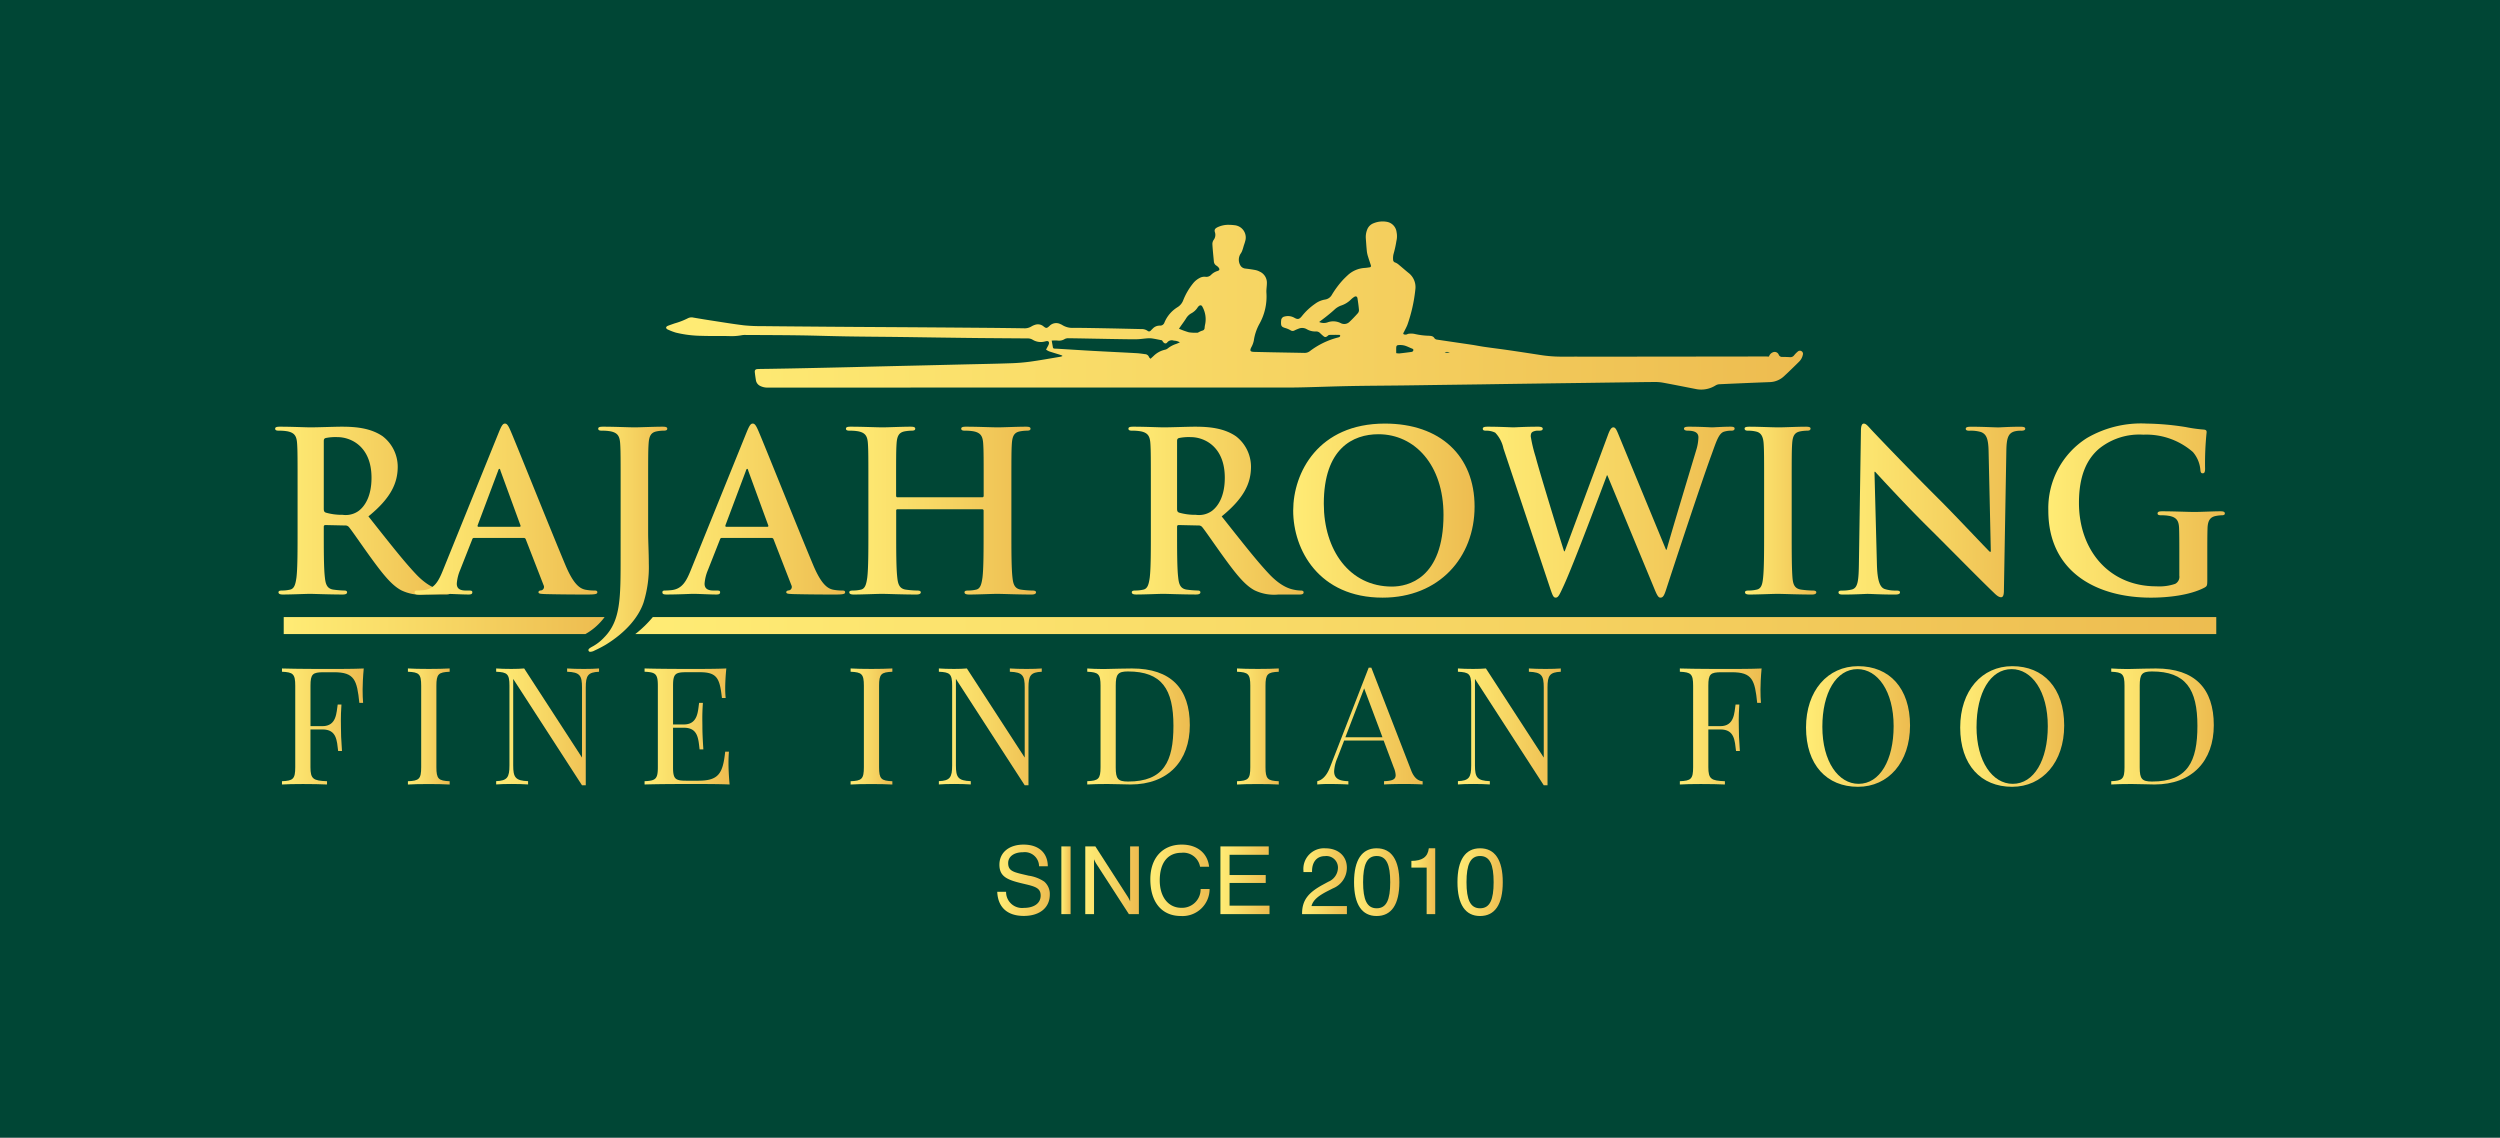<svg xmlns="http://www.w3.org/2000/svg" xmlns:xlink="http://www.w3.org/1999/xlink" width="425.497" height="193.613" viewBox="0 0 425.497 193.613"><rect x="0" y="0" width="425.497" height="193.613" fill="#808080" stroke="none"/><defs><style>.a{fill:#004635;}.b{fill:url(#a);}.c{fill:url(#d);}.d{fill:url(#r);}.e{fill:url(#u);}.f{fill:url(#x);}</style><linearGradient id="a" y1="0.5" x2="1" y2="0.5" gradientUnits="objectBoundingBox"><stop offset="0" stop-color="#ffec75"/><stop offset="0.536" stop-color="#f6d462"/><stop offset="1" stop-color="#edbc50"/></linearGradient><linearGradient id="d" x1="0" y1="0.5" x2="1" y2="0.5" xlink:href="#a"/><linearGradient id="r" x1="0" y1="0.5" x2="1" y2="0.5" xlink:href="#a"/><linearGradient id="u" x1="0" y1="0.5" x2="1" y2="0.5" xlink:href="#a"/><linearGradient id="x" x1="0" y1="0.5" x2="1" y2="0.5" xlink:href="#a"/></defs><g transform="translate(0.706 0.211)"><rect class="a" width="425.496" height="193.613" transform="translate(-0.706 -0.211)"/><path class="b" d="M47.583,104.813H102.2a10.385,10.385,0,0,1-3.271,2.894H47.583Z"/><path class="b" d="M376.5,104.813v2.894H107.418a19,19,0,0,0,2.985-2.894Z"/><path class="b" d="M47.287,113.563c2.737.081,6.413.081,8.088.081,1.7,0,4.1,0,5.828-.081-.137,1.415-.191,2.873-.191,3.567,0,.9.027,1.7.081,2.287h-.639c-.4-3.88-.817-5.214-4.3-5.214H54.4c-1.893,0-2.261.285-2.261,2.314v6.862h2.042c2.425,0,2.37-2.341,2.588-3.675h.64c-.082,1.17-.1,1.974-.1,2.627,0,.5.014.913.014,1.321,0,.926.027,1.852.177,3.962h-.653c-.218-1.784-.245-3.676-2.67-3.676H52.134v6.413c0,2.029.477,2.315,2.819,2.4v.559c-.967-.055-2.587-.082-4.1-.082-1.444,0-2.792.027-3.568.082v-.559c1.893-.081,2.26-.367,2.26-2.4V116.517c0-2.029-.367-2.314-2.26-2.4Z"/><path class="c" d="M75.827,114.121c-1.892.082-2.26.367-2.26,2.4v13.834c0,2.029.368,2.315,2.26,2.4v.559c-.857-.055-2.26-.082-3.54-.082-1.443,0-2.791.027-3.567.082v-.559c1.893-.081,2.26-.367,2.26-2.4V116.517c0-2.029-.367-2.314-2.26-2.4v-.558c.776.054,2.124.081,3.567.081,1.28,0,2.683-.027,3.54-.081Z"/><path class="b" d="M101.252,114.121c-1.893.082-2.261.64-2.261,2.682v16.639h-.64l-11.709-18.1v14.718c0,2.042.368,2.6,2.532,2.682v.559c-.667-.055-1.892-.082-2.845-.082s-1.975.027-2.588.082v-.559c1.893-.081,2.261-.64,2.261-2.682V116.517c0-2.029-.368-2.314-2.261-2.4v-.558c.613.054,1.648.081,2.588.081.817,0,1.565-.027,2.178-.081l9.844,15.168V116.8c0-2.042-.354-2.6-2.532-2.682v-.558c.667.054,1.893.081,2.845.081s1.975-.027,2.588-.081Z"/><path class="b" d="M123.363,127.723c-.054.5-.081,1.239-.081,2.015,0,.695.054,2.152.191,3.568-1.893-.082-4.521-.082-6.386-.082-1.675,0-5.351,0-8.088.082v-.559c1.893-.081,2.26-.367,2.26-2.4V116.517c0-2.029-.367-2.314-2.26-2.4v-.558c2.737.081,6.413.081,8.088.081,1.7,0,4.1,0,5.827-.081-.136,1.307-.19,2.655-.19,3.295a15.113,15.113,0,0,0,.081,1.729h-.639c-.368-3.295-.79-4.384-3.745-4.384h-2.315c-1.892,0-2.26.285-2.26,2.314v6.577H115.7c2.424,0,2.369-2.342,2.587-3.677h.64c-.082,1.185-.1,1.988-.1,2.628,0,.518.014.926.014,1.334,0,.913.028,1.839.163,3.963h-.639c-.218-1.784-.245-3.69-2.669-3.69h-1.852v6.7c0,2.029.368,2.315,2.26,2.315h2.043c3.485,0,4.18-1.253,4.575-4.943Z"/><path class="b" d="M151.172,114.121c-1.892.082-2.26.367-2.26,2.4v13.834c0,2.029.368,2.315,2.26,2.4v.559c-.857-.055-2.26-.082-3.54-.082-1.443,0-2.791.027-3.567.082v-.559c1.893-.081,2.26-.367,2.26-2.4V116.517c0-2.029-.367-2.314-2.26-2.4v-.558c.776.054,2.124.081,3.567.081,1.28,0,2.683-.027,3.54-.081Z"/><path class="b" d="M176.6,114.121c-1.893.082-2.261.64-2.261,2.682v16.639h-.64l-11.709-18.1v14.718c0,2.042.367,2.6,2.532,2.682v.559c-.667-.055-1.893-.082-2.845-.082s-1.975.027-2.588.082v-.559c1.893-.081,2.261-.64,2.261-2.682V116.517c0-2.029-.368-2.314-2.261-2.4v-.558c.613.054,1.648.081,2.588.081.817,0,1.565-.027,2.178-.081l9.844,15.168V116.8c0-2.042-.354-2.6-2.532-2.682v-.558c.667.054,1.892.081,2.845.081s1.975-.027,2.588-.081Z"/><path class="b" d="M184.344,113.563c.64.041,1.689.095,2.723.095.232,0,.45-.014.681-.014,1.28-.027,3.145-.081,4.208-.081,6.644,0,9.844,3.431,9.844,9.653,0,6.073-3.676,10.09-10.09,10.09-.844,0-2.709-.082-3.907-.082-1.307,0-2.683.027-3.459.082v-.559c1.893-.081,2.261-.367,2.261-2.4V116.517c0-2.029-.368-2.314-2.261-2.4Zm4.847,16.843c0,1.946.368,2.4,2.1,2.4,6.073,0,7.721-3.4,7.721-9.477,0-6.249-1.975-9.259-7.748-9.259-1.7,0-2.07.477-2.07,2.4Z"/><path class="b" d="M216.94,114.121c-1.892.082-2.26.367-2.26,2.4v13.834c0,2.029.368,2.315,2.26,2.4v.559c-.857-.055-2.26-.082-3.54-.082-1.443,0-2.791.027-3.567.082v-.559c1.893-.081,2.26-.367,2.26-2.4V116.517c0-2.029-.367-2.314-2.26-2.4v-.558c.776.054,2.124.081,3.567.081,1.28,0,2.683-.027,3.54-.081Z"/><path class="b" d="M239.492,130.964c.558,1.416,1.347,1.756,1.933,1.783v.559c-.763-.055-1.933-.082-3-.082-1.443,0-2.777.027-3.567.082v-.559c1.348-.054,1.975-.258,1.975-1.034a3.855,3.855,0,0,0-.327-1.307l-1.716-4.576h-6.726l-1.144,2.955a6.587,6.587,0,0,0-.558,2.288c0,1.211.831,1.634,2.423,1.674v.559c-1.062-.055-2.232-.082-3.213-.082a20.341,20.341,0,0,0-2.083.082v-.559c.721-.163,1.552-.749,2.192-2.423l6.563-16.9h.449Zm-8.02-14.011-3.2,8.319h6.318Z"/><path class="b" d="M264.941,114.121c-1.893.082-2.261.64-2.261,2.682v16.639h-.64l-11.709-18.1v14.718c0,2.042.368,2.6,2.533,2.682v.559c-.667-.055-1.893-.082-2.846-.082s-1.975.027-2.587.082v-.559c1.893-.081,2.26-.64,2.26-2.682V116.517c0-2.029-.367-2.314-2.26-2.4v-.558c.612.054,1.647.081,2.587.081.817,0,1.565-.027,2.179-.081l9.843,15.168V116.8c0-2.042-.353-2.6-2.532-2.682v-.558c.667.054,1.893.081,2.846.081s1.974-.027,2.587-.081Z"/><path class="b" d="M285.2,113.563c2.737.081,6.413.081,8.088.081,1.7,0,4.1,0,5.828-.081-.136,1.415-.191,2.873-.191,3.567,0,.9.027,1.7.082,2.287h-.64c-.4-3.88-.818-5.214-4.3-5.214h-1.756c-1.893,0-2.261.285-2.261,2.314v6.862H292.1c2.424,0,2.369-2.341,2.586-3.675h.64c-.081,1.17-.1,1.974-.1,2.627,0,.5.014.913.014,1.321,0,.926.028,1.852.177,3.962h-.653c-.218-1.784-.245-3.676-2.669-3.676h-2.043v6.413c0,2.029.477,2.315,2.819,2.4v.559c-.967-.055-2.587-.082-4.1-.082-1.444,0-2.792.027-3.568.082v-.559c1.893-.081,2.26-.367,2.26-2.4V116.517c0-2.029-.367-2.314-2.26-2.4Z"/><path class="b" d="M324.38,123.271c0,6.236-3.677,10.43-8.864,10.43-5.3,0-8.837-3.718-8.837-10.1,0-6.237,3.677-10.43,8.864-10.43C320.839,113.168,324.38,116.885,324.38,123.271Zm-14.923.218c0,5.936,2.737,9.708,6.168,9.708,3.622,0,5.963-4.044,5.963-9.818,0-5.936-2.723-9.708-6.154-9.708C311.8,113.671,309.457,117.715,309.457,123.489Z"/><path class="b" d="M350.617,123.271c0,6.236-3.676,10.43-8.864,10.43-5.3,0-8.836-3.718-8.836-10.1,0-6.237,3.676-10.43,8.864-10.43C347.077,113.168,350.617,116.885,350.617,123.271Zm-14.922.218c0,5.936,2.736,9.708,6.167,9.708,3.622,0,5.964-4.044,5.964-9.818,0-5.936-2.723-9.708-6.154-9.708C338.036,113.671,335.7,117.715,335.7,123.489Z"/><path class="b" d="M358.624,113.563c.639.041,1.688.095,2.723.095.231,0,.449-.014.68-.014,1.28-.027,3.146-.081,4.207-.081,6.645,0,9.845,3.431,9.845,9.653,0,6.073-3.676,10.09-10.09,10.09-.844,0-2.709-.082-3.907-.082-1.308,0-2.683.027-3.458.082v-.559c1.892-.081,2.259-.367,2.259-2.4V116.517c0-2.029-.367-2.314-2.259-2.4Zm4.847,16.843c0,1.946.368,2.4,2.1,2.4,6.072,0,7.72-3.4,7.72-9.477,0-6.249-1.974-9.259-7.748-9.259-1.7,0-2.069.477-2.069,2.4Z"/><path class="b" d="M170.529,151.572a2.717,2.717,0,0,0,3,2.741c1.828,0,2.886-.833,2.886-2.1,0-1.379-1.075-1.572-3.159-2.068-2.548-.609-3.863-1.17-3.863-3.191s1.587-3.414,4.12-3.414c2.549,0,4.1,1.394,4.119,3.687h-1.49a2.43,2.43,0,0,0-2.725-2.388c-1.571,0-2.533.753-2.533,1.843,0,1.475,1.074,1.571,3.495,2.148a6.309,6.309,0,0,1,2.645,1.01,2.765,2.765,0,0,1,.945,2.2c0,2.2-1.666,3.638-4.424,3.638-2.79,0-4.409-1.458-4.521-4.1Z"/><path class="d" d="M179.938,143.846h1.571v11.526h-1.571Z"/><path class="b" d="M184.009,143.846h1.715l5.386,8.368a5.834,5.834,0,0,1,.53.978v-9.346h1.49v11.526h-1.7l-5.5-8.5a4.2,4.2,0,0,1-.433-.849v9.346h-1.491Z"/><path class="b" d="M205.167,151.091a4.6,4.6,0,0,1-4.888,4.6c-3.207,0-5.2-2.294-5.2-6.253,0-3.607,2.068-5.9,5.354-5.9,2.63,0,4.393,1.459,4.65,3.767h-1.54a2.888,2.888,0,0,0-3.173-2.373c-2.325,0-3.688,1.7-3.688,4.7,0,2.854,1.491,4.665,3.671,4.665a3.155,3.155,0,0,0,3.287-3.206Z"/><path class="e" d="M207.01,143.846h8.223v1.426h-6.669v3.446h6.156v1.347h-6.156v3.864h6.8v1.443H207.01Z"/><path class="b" d="M220.906,155.276c0-2.324,1.122-3.592,3.527-4.906l.945-.513a2.619,2.619,0,0,0,1.636-2.388A1.967,1.967,0,0,0,224.8,145.5c-1.346,0-2.2.947-2.2,2.582v.128h-1.459v-.193a3.513,3.513,0,0,1,3.72-3.847c2.212,0,3.671,1.33,3.671,3.319a3.786,3.786,0,0,1-2.4,3.51l-.946.482c-1.475.768-2.388,1.458-2.677,2.516h6.028v1.379h-7.631Z"/><path class="b" d="M233.6,144.166c2.517,0,3.864,1.972,3.864,5.771s-1.347,5.756-3.864,5.756c-2.5,0-3.847-1.957-3.847-5.756S231.1,144.166,233.6,144.166Zm0,10.212c1.668,0,2.309-1.443,2.309-4.441s-.641-4.457-2.309-4.457c-1.651,0-2.308,1.46-2.308,4.457S231.949,154.378,233.6,154.378Z"/><path class="f" d="M242.112,147.452h-2.6v-1.138c1.859-.016,2.789-.657,2.965-2.148h1.091v11.206h-1.459Z"/><path class="b" d="M251.2,144.166c2.517,0,3.864,1.972,3.864,5.771s-1.347,5.756-3.864,5.756c-2.5,0-3.847-1.957-3.847-5.756S248.7,144.166,251.2,144.166Zm0,10.212c1.668,0,2.309-1.443,2.309-4.441s-.641-4.457-2.309-4.457c-1.651,0-2.308,1.46-2.308,4.457S249.548,154.378,251.2,154.378Z"/><path class="b" d="M300.374,60.479a1.1,1.1,0,0,1,.625-.71.749.749,0,0,1,1.025.364.6.6,0,0,0,.651.4c.419,0,.839.021,1.257.043a.783.783,0,0,0,.725-.326,4.439,4.439,0,0,1,.62-.629.526.526,0,0,1,.856.556,2.25,2.25,0,0,1-.639,1.171c-.624.629-1.266,1.239-1.9,1.855-.2.194-.411.38-.613.573a3.719,3.719,0,0,1-2.52,1.048q-4.26.164-8.52.362a1.407,1.407,0,0,0-.653.2,4.584,4.584,0,0,1-3.443.6c-1.89-.369-3.778-.749-5.673-1.094a8.157,8.157,0,0,0-1.484-.084c-1.6.009-3.2.036-4.8.058q-3.357.045-6.713.093l-4.708.062q-3.379.047-6.758.094-3.054.043-6.106.092-3.5.049-6.992.094c-2.175.03-4.35.066-6.526.092-2.937.035-5.874.046-8.811.1-2.547.047-5.093.142-7.639.209-.994.026-1.989.048-2.983.048q-44.333,0-88.663.007a2.74,2.74,0,0,1-1.344-.3,1.308,1.308,0,0,1-.7-.986q-.107-.644-.18-1.292c-.043-.387.093-.558.483-.577.559-.026,1.119-.024,1.678-.033,1.833-.032,3.667-.058,5.5-.1q4.24-.087,8.48-.187c1.6-.037,3.2-.084,4.8-.122q3.378-.081,6.756-.157,3.867-.091,7.734-.186c2.672-.063,5.343-.107,8.014-.2a32.716,32.716,0,0,0,3.341-.263c1.737-.238,3.464-.556,5.194-.842a3.172,3.172,0,0,0,.339-.1l.012-.1c-.164-.059-.327-.123-.493-.175-.591-.186-1.186-.359-1.773-.557a2.835,2.835,0,0,1-.5-.293c.126-.235.24-.434.342-.639a1.383,1.383,0,0,0,.151-.387c.049-.309-.128-.466-.438-.408-.213.04-.423.106-.638.13a2.644,2.644,0,0,1-1.7-.374,1.573,1.573,0,0,0-.841-.221q-4.058-.027-8.113-.062c-2.424-.024-4.848-.06-7.272-.092-2.175-.03-4.351-.066-6.526-.092-2.968-.035-5.936-.05-8.9-.1-2.7-.044-5.4-.14-8.108-.178-3.045-.043-6.091-.048-9.137-.065a3.047,3.047,0,0,0-.695.06,9.536,9.536,0,0,1-2.225.124c-1.554-.009-3.109.013-4.662-.04a19.413,19.413,0,0,1-4.245-.542,9.859,9.859,0,0,1-1.429-.554.419.419,0,0,1-.233-.3.44.44,0,0,1,.256-.284c.386-.16.787-.286,1.181-.429a12.4,12.4,0,0,0,2.253-.869,1.381,1.381,0,0,1,.953-.124c.994.171,1.988.337,2.985.49,1.873.288,3.742.6,5.622.83a29,29,0,0,0,3.164.135c3.714.043,7.429.067,11.143.1q2.145.016,4.29.031,5.128.031,10.258.063,6.132.042,12.262.094,3.264.029,6.526.08a2.2,2.2,0,0,0,1.289-.315,2.512,2.512,0,0,1,.592-.268,1.473,1.473,0,0,1,1.448.244c.465.37.577.362,1.03-.059a1.59,1.59,0,0,1,1.891-.3,1.415,1.415,0,0,1,.251.12,3.268,3.268,0,0,0,2.037.5c1.957.012,3.915.051,5.872.088,1.864.036,3.728.083,5.591.123a1.744,1.744,0,0,1,1.057.3.365.365,0,0,0,.538-.046c.109-.111.22-.219.331-.329a1.611,1.611,0,0,1,1.209-.513.762.762,0,0,0,.79-.53,5.579,5.579,0,0,1,2.276-2.638,2.355,2.355,0,0,0,.919-1.143,11.072,11.072,0,0,1,1.684-2.89,3.466,3.466,0,0,1,1.07-.885,1.672,1.672,0,0,1,1.027-.225,1.128,1.128,0,0,0,.977-.343,2.52,2.52,0,0,1,1.066-.638c.381-.114.428-.31.176-.619a1.506,1.506,0,0,0-.348-.3.881.881,0,0,1-.431-.684c-.092-.989-.2-1.978-.256-2.969a1.269,1.269,0,0,1,.2-.7,1.432,1.432,0,0,0,.241-1.307c-.146-.426-.008-.649.41-.862a4.281,4.281,0,0,1,2.033-.42,8.014,8.014,0,0,1,.929.069,2.1,2.1,0,0,1,1.824,2.512,8.584,8.584,0,0,1-.27.89c-.086.281-.157.568-.26.842a2.117,2.117,0,0,1-.312.614,1.9,1.9,0,0,0,.048,2.1,1.12,1.12,0,0,0,.8.419c.569.064,1.138.147,1.7.253a2.681,2.681,0,0,1,.7.258,2.066,2.066,0,0,1,1.233,1.978c-.005.543-.113,1.09-.078,1.628a9.527,9.527,0,0,1-1.235,5.372,8.362,8.362,0,0,0-.913,2.776,4.015,4.015,0,0,1-.423,1.126c-.293.584-.193.773.48.788q1.607.036,3.214.071c1.771.035,3.542.063,5.313.1a1.442,1.442,0,0,0,.957-.3,13.393,13.393,0,0,1,4.7-2.3,1.393,1.393,0,0,0,.35-.121.307.307,0,0,0,.118-.217c0-.041-.1-.129-.154-.13-.574-.007-1.149-.011-1.723.01-.1,0-.2.125-.3.2-.288.212-.424.217-.7-.012-.193-.157-.374-.328-.555-.5a.923.923,0,0,0-.715-.28,2.811,2.811,0,0,1-1.561-.391,1.567,1.567,0,0,0-1.391-.077c-.232.091-.463.185-.685.3a.644.644,0,0,1-.694-.044,4.014,4.014,0,0,0-.892-.376c-.6-.186-.717-.327-.706-.964a3.185,3.185,0,0,1,.022-.325.7.7,0,0,1,.6-.667,2.2,2.2,0,0,1,1.623.2c.6.346.864.29,1.313-.272a10.4,10.4,0,0,1,2.241-2.092,3.834,3.834,0,0,1,1.7-.722,1.6,1.6,0,0,0,1.171-.837,15.791,15.791,0,0,1,1.863-2.5c.255-.272.525-.53.8-.787a4.632,4.632,0,0,1,2.938-1.258c.263-.019.524-.062.786-.1.21-.029.3-.14.232-.357-.155-.469-.318-.937-.46-1.41a4.968,4.968,0,0,1-.214-.9c-.079-.742-.126-1.486-.181-2.23a3.407,3.407,0,0,1,.208-1.466,1.862,1.862,0,0,1,1.1-1.138,4.053,4.053,0,0,1,2.331-.234,2.016,2.016,0,0,1,1.593,1.741,3.49,3.49,0,0,1-.03,1.526,18.29,18.29,0,0,1-.481,2.18,2.877,2.877,0,0,0-.08.97.5.5,0,0,0,.39.508,1.989,1.989,0,0,1,.578.366c.54.442,1.061.907,1.6,1.345a3.061,3.061,0,0,1,1.218,2.875,26.251,26.251,0,0,1-1.346,5.988c-.159.42-.388.812-.581,1.219-.063.132-.223.287-.05.408a.685.685,0,0,0,.433.047c.134-.016.26-.125.393-.132a3.035,3.035,0,0,1,.967.016,12.334,12.334,0,0,0,2.533.325c.372.027.7.057.912.432a.654.654,0,0,0,.434.223c1.966.3,3.934.579,5.9.873.707.106,1.408.252,2.115.354,1.368.2,2.74.364,4.108.563,1.752.254,3.5.523,5.252.793a23.437,23.437,0,0,0,3.617.316c3.389-.006,6.778,0,10.168,0q12.429-.012,24.858-.03ZM178.293,57.746c.07.407.137.771.2,1.137a.262.262,0,0,0,.288.241c.264.009.528.02.791.037,1.891.115,3.781.241,5.673.345,2.481.137,4.963.252,7.444.389.494.027.987.1,1.478.17a.742.742,0,0,1,.681.483c.038.1.151.183.258.307.193-.175.366-.326.532-.485a3.969,3.969,0,0,1,1.937-1.057,1.09,1.09,0,0,0,.456-.214,4.629,4.629,0,0,1,1.429-.768c.209-.074.41-.169.65-.268a2.106,2.106,0,0,0-1.03-.295.986.986,0,0,0-1.131.312c-.185.233-.441.2-.643-.028a2.846,2.846,0,0,1-.237-.342c-.6-.116-1.131-.234-1.665-.315a3.782,3.782,0,0,0-.831-.022c-.618.043-1.234.151-1.852.157-1.3.013-2.61-.02-3.914-.039-1.025-.015-2.051-.038-3.076-.056-1.522-.028-3.044-.061-4.566-.076a1.25,1.25,0,0,0-.667.139,1.788,1.788,0,0,1-1.2.253C178.973,57.724,178.65,57.746,178.293,57.746Zm45.516-3.153a1.955,1.955,0,0,0,1.393.077,2.8,2.8,0,0,1,2.255.1,1.277,1.277,0,0,0,1.518-.2c.5-.467.967-.964,1.421-1.473a.815.815,0,0,0,.192-.548c-.056-.664-.149-1.326-.252-1.985-.05-.316-.272-.415-.548-.248a3.553,3.553,0,0,0-.578.464,4.244,4.244,0,0,1-1.608.995,3.219,3.219,0,0,0-1.187.716c-.366.334-.745.655-1.133.965C224.823,53.83,224.35,54.179,223.809,54.593Zm-23.855,1.144a13.7,13.7,0,0,0,1.69.612,7.489,7.489,0,0,0,1.479.065c.068,0,.138-.062.207-.094a3.515,3.515,0,0,1,.59-.257.482.482,0,0,0,.4-.495,3.923,3.923,0,0,1,.082-.55,4.351,4.351,0,0,0-.436-2.975.654.654,0,0,0-.069-.121.322.322,0,0,0-.519-.067.824.824,0,0,0-.226.23A2.938,2.938,0,0,1,202,53.145a2.365,2.365,0,0,0-.842.847c-.286.461-.617.894-.928,1.339C200.143,55.455,200.06,55.581,199.954,55.737Zm36.975,4.156a2.63,2.63,0,0,0,.512.052c.725-.079,1.449-.166,2.17-.272a.381.381,0,0,0,.226-.237c.047-.148-.035-.252-.2-.314-.433-.168-.848-.393-1.292-.52a3.039,3.039,0,0,0-1.008-.08c-.314.019-.392.135-.408.46C236.917,59.274,236.929,59.567,236.929,59.893Zm9.131-.063c-.413-.187-.6-.193-.883,0Z"/><path class="b" d="M49.943,83.369c0-5.743,0-6.8-.076-8.011-.075-1.284-.377-1.889-1.624-2.154a7.825,7.825,0,0,0-1.474-.113c-.416,0-.642-.075-.642-.34s.264-.34.831-.34c2,0,4.383.114,5.177.114,1.285,0,4.157-.114,5.328-.114,2.381,0,4.913.226,6.954,1.625a6.548,6.548,0,0,1,2.569,5.177c0,2.8-1.171,5.366-4.988,8.465,3.363,4.232,5.97,7.6,8.2,9.939,2.116,2.191,3.666,2.456,4.233,2.568a5.908,5.908,0,0,0,1.058.114c.3,0,.453.114.453.3,0,.3-.265.379-.718.379h-3.59a7.685,7.685,0,0,1-4.043-.719c-1.625-.869-3.061-2.644-5.177-5.555-1.512-2.078-3.25-4.647-3.741-5.214a.789.789,0,0,0-.681-.265L54.7,89.152c-.188,0-.3.075-.3.3v.529c0,3.514,0,6.5.189,8.086.113,1.1.34,1.928,1.474,2.079a17.263,17.263,0,0,0,1.852.151c.3,0,.453.114.453.3,0,.265-.264.379-.755.379-2.193,0-4.989-.114-5.556-.114-.718,0-3.1.114-4.61.114-.491,0-.755-.114-.755-.379,0-.188.15-.3.6-.3a6.137,6.137,0,0,0,1.36-.151c.757-.151.945-.982,1.1-2.079.189-1.586.189-4.572.189-8.049ZM54.4,86.355c0,.416.076.567.341.681a9.978,9.978,0,0,0,2.872.377,3.783,3.783,0,0,0,2.683-.642c1.133-.832,2.229-2.57,2.229-5.669,0-5.366-3.552-6.915-5.782-6.915a8.308,8.308,0,0,0-2,.151c-.265.076-.341.227-.341.529Z"/><path class="b" d="M79.986,91.343c-.189,0-.265.075-.34.3l-2.041,5.176a7.332,7.332,0,0,0-.567,2.306c0,.68.341,1.171,1.511,1.171h.567c.454,0,.567.076.567.3,0,.3-.227.379-.642.379-1.209,0-2.834-.114-4.006-.114-.416,0-2.493.114-4.459.114-.491,0-.718-.076-.718-.379,0-.226.151-.3.454-.3a11.663,11.663,0,0,0,1.171-.075c1.738-.227,2.457-1.512,3.212-3.4l9.486-23.429c.453-1.1.679-1.511,1.058-1.511.34,0,.566.34.944,1.209.907,2.078,6.953,17.194,9.372,22.938,1.436,3.4,2.532,3.93,3.325,4.119a8.324,8.324,0,0,0,1.588.151c.3,0,.491.038.491.3,0,.3-.341.379-1.739.379-1.36,0-4.119,0-7.142-.076-.68-.038-1.134-.038-1.134-.3,0-.226.152-.3.53-.34a.616.616,0,0,0,.34-.869L88.79,91.608a.362.362,0,0,0-.377-.265Zm7.709-1.889c.189,0,.226-.113.189-.227l-3.4-9.3c-.038-.15-.076-.339-.19-.339s-.188.189-.226.339L80.59,89.189c-.037.152,0,.265.152.265Z"/><path class="b" d="M104.927,83.369c0-5.743,0-6.8-.075-8.011-.076-1.284-.378-1.889-1.625-2.154a7.825,7.825,0,0,0-1.474-.113c-.416,0-.642-.075-.642-.34s.264-.34.831-.34c2,0,4.383.114,5.366.114.907,0,3.288-.114,4.761-.114.53,0,.794.075.794.34s-.227.34-.68.34a5.73,5.73,0,0,0-1.1.113c-1.02.189-1.323.832-1.4,2.154-.076,1.209-.076,2.268-.076,8.011v6.992c0,1.624.114,3.438.114,5.328a20.281,20.281,0,0,1-.907,6.689c-.794,2.305-2.8,4.913-6.425,7.142a20.662,20.662,0,0,1-1.889.982,1.678,1.678,0,0,1-.756.227.3.3,0,0,1-.3-.3c0-.189.189-.34.831-.68a7.923,7.923,0,0,0,1.814-1.437c2.872-2.909,2.834-6.688,2.834-14.1Z"/><path class="b" d="M122.159,91.343c-.188,0-.264.075-.34.3l-2.041,5.176a7.361,7.361,0,0,0-.567,2.306c0,.68.341,1.171,1.512,1.171h.567c.453,0,.567.076.567.3,0,.3-.227.379-.642.379-1.21,0-2.835-.114-4.006-.114-.416,0-2.494.114-4.459.114-.492,0-.718-.076-.718-.379,0-.226.151-.3.453-.3a11.683,11.683,0,0,0,1.172-.075c1.738-.227,2.456-1.512,3.212-3.4l9.485-23.429c.454-1.1.68-1.511,1.058-1.511.34,0,.566.34.945,1.209.907,2.078,6.953,17.194,9.371,22.938,1.436,3.4,2.532,3.93,3.326,4.119a8.314,8.314,0,0,0,1.587.151c.3,0,.491.038.491.3,0,.3-.34.379-1.738.379-1.361,0-4.119,0-7.142-.076-.68-.038-1.134-.038-1.134-.3,0-.226.152-.3.529-.34a.615.615,0,0,0,.34-.869l-3.023-7.784a.363.363,0,0,0-.378-.265Zm7.709-1.889c.189,0,.227-.113.189-.227l-3.4-9.3c-.037-.15-.076-.339-.189-.339s-.189.189-.226.339l-3.477,9.259c-.038.152,0,.265.151.265Z"/><path class="b" d="M166.487,84.428c.113,0,.227-.076.227-.265v-.794c0-5.743,0-6.8-.076-8.011-.076-1.284-.378-1.889-1.625-2.154a7.833,7.833,0,0,0-1.474-.113c-.416,0-.643-.075-.643-.34s.265-.34.795-.34c2.04,0,4.421.114,5.441.114.907,0,3.288-.114,4.761-.114.53,0,.794.075.794.34s-.227.34-.68.34a6.777,6.777,0,0,0-1.1.113c-1.02.189-1.323.832-1.4,2.154-.076,1.209-.076,2.268-.076,8.011V90.02c0,3.477,0,6.463.189,8.088.113,1.058.34,1.889,1.474,2.04a15.83,15.83,0,0,0,1.927.151c.416,0,.605.114.605.3,0,.265-.3.379-.756.379-2.456,0-4.837-.114-5.9-.114-.869,0-3.25.114-4.723.114-.53,0-.795-.114-.795-.379,0-.188.152-.3.6-.3a6.129,6.129,0,0,0,1.36-.151c.756-.151.946-.982,1.1-2.079.19-1.586.19-4.572.19-8.049V86.695a.218.218,0,0,0-.227-.226H152.051a.2.2,0,0,0-.227.226V90.02c0,3.477,0,6.463.189,8.088.114,1.058.341,1.889,1.474,2.04a15.831,15.831,0,0,0,1.928.151c.415,0,.6.114.6.3,0,.265-.3.379-.756.379-2.456,0-4.837-.114-5.9-.114-.869,0-3.249.114-4.761.114-.492,0-.756-.114-.756-.379,0-.188.152-.3.6-.3a6.147,6.147,0,0,0,1.361-.151c.755-.151.945-.982,1.1-2.079.189-1.586.189-4.572.189-8.049V83.369c0-5.743,0-6.8-.075-8.011-.076-1.284-.379-1.889-1.625-2.154a7.84,7.84,0,0,0-1.474-.113c-.416,0-.643-.075-.643-.34s.264-.34.794-.34c2.041,0,4.421.114,5.441.114.907,0,3.288-.114,4.762-.114.529,0,.794.075.794.34s-.228.34-.681.34a6.787,6.787,0,0,0-1.1.113c-1.02.189-1.323.832-1.4,2.154-.076,1.209-.076,2.268-.076,8.011v.794c0,.189.114.265.227.265Z"/><path class="b" d="M195.169,83.369c0-5.743,0-6.8-.075-8.011-.076-1.284-.378-1.889-1.625-2.154a7.818,7.818,0,0,0-1.474-.113c-.416,0-.642-.075-.642-.34s.265-.34.831-.34c2,0,4.383.114,5.178.114,1.284,0,4.156-.114,5.328-.114,2.38,0,4.912.226,6.953,1.625a6.548,6.548,0,0,1,2.57,5.177c0,2.8-1.172,5.366-4.989,8.465,3.363,4.232,5.971,7.6,8.2,9.939,2.117,2.191,3.666,2.456,4.233,2.568a5.926,5.926,0,0,0,1.058.114c.3,0,.453.114.453.3,0,.3-.264.379-.718.379h-3.59a7.685,7.685,0,0,1-4.043-.719c-1.625-.869-3.061-2.644-5.177-5.555-1.511-2.078-3.25-4.647-3.741-5.214a.789.789,0,0,0-.681-.265l-3.287-.075c-.189,0-.3.075-.3.3v.529c0,3.514,0,6.5.19,8.086.113,1.1.34,1.928,1.474,2.079a17.246,17.246,0,0,0,1.851.151c.3,0,.454.114.454.3,0,.265-.265.379-.756.379-2.192,0-4.988-.114-5.555-.114-.719,0-3.1.114-4.611.114-.491,0-.755-.114-.755-.379,0-.188.15-.3.6-.3a6.134,6.134,0,0,0,1.359-.151c.757-.151.946-.982,1.1-2.079.188-1.586.188-4.572.188-8.049Zm4.459,2.986c0,.416.076.567.341.681a9.978,9.978,0,0,0,2.872.377,3.781,3.781,0,0,0,2.683-.642c1.133-.832,2.229-2.57,2.229-5.669,0-5.366-3.552-6.915-5.781-6.915a8.312,8.312,0,0,0-2,.151c-.265.076-.341.227-.341.529Z"/><path class="b" d="M219.393,86.695c0-6.462,4.27-14.813,15.607-14.813,9.409,0,15.266,5.48,15.266,14.133s-6.046,15.493-15.645,15.493C223.776,101.508,219.393,93.384,219.393,86.695Zm25.583.718c0-8.465-4.875-13.718-11.072-13.718-4.346,0-9.3,2.419-9.3,11.829,0,7.86,4.346,14.1,11.6,14.1C238.854,99.619,244.976,98.334,244.976,87.413Z"/><path class="b" d="M255.18,76.114a5.5,5.5,0,0,0-1.4-2.683,3.346,3.346,0,0,0-1.511-.34c-.378,0-.605-.038-.605-.34,0-.265.3-.34.832-.34,1.965,0,4.044.114,4.384.114s2-.114,4.194-.114c.529,0,.794.114.794.34,0,.3-.3.34-.68.34a2,2,0,0,0-.945.151c-.34.151-.416.416-.416.832a24.8,24.8,0,0,0,.831,3.476c.643,2.494,4.158,13.944,4.837,16.061h.114l7.331-19.727c.378-1.057.643-1.359.945-1.359.415,0,.605.566,1.1,1.775l7.86,19.046h.113c.68-2.532,3.7-12.509,5.026-16.93a8.043,8.043,0,0,0,.378-2.191c0-.6-.34-1.134-1.814-1.134-.378,0-.642-.114-.642-.34,0-.265.3-.34.869-.34,2,0,3.59.114,3.93.114.265,0,1.889-.114,3.137-.114.415,0,.68.075.68.3,0,.264-.189.378-.53.378a4.148,4.148,0,0,0-1.322.189c-.907.34-1.323,1.852-2.116,4.006-1.739,4.761-5.706,16.778-7.558,22.447-.416,1.322-.605,1.775-1.1,1.775-.378,0-.605-.453-1.171-1.851l-7.86-18.97h-.076c-.718,1.927-5.744,15.342-7.369,18.819-.718,1.549-.907,2-1.361,2-.377,0-.529-.416-.868-1.4Z"/><path class="b" d="M299.545,83.369c0-5.743,0-6.8-.075-8.011-.076-1.284-.454-1.927-1.285-2.116a5.386,5.386,0,0,0-1.361-.151c-.377,0-.6-.075-.6-.378,0-.227.3-.3.907-.3,1.436,0,3.816.114,4.912.114.945,0,3.175-.114,4.61-.114.492,0,.794.075.794.3,0,.3-.227.378-.6.378a6.435,6.435,0,0,0-1.133.113c-1.021.189-1.323.832-1.4,2.154-.076,1.209-.076,2.268-.076,8.011V90.02c0,3.666,0,6.651.151,8.276.114,1.021.378,1.7,1.512,1.852a15.83,15.83,0,0,0,1.927.151c.416,0,.6.114.6.3,0,.265-.3.379-.718.379-2.494,0-4.875-.114-5.9-.114-.869,0-3.249.114-4.761.114-.491,0-.756-.114-.756-.379,0-.188.152-.3.6-.3a6.164,6.164,0,0,0,1.362-.151c.755-.151.982-.794,1.1-1.889.189-1.588.189-4.573.189-8.239Z"/><path class="b" d="M318.743,95.84c.075,2.947.567,3.93,1.323,4.2a6.019,6.019,0,0,0,1.965.264c.415,0,.642.076.642.3,0,.3-.34.379-.87.379-2.456,0-3.967-.114-4.685-.114-.34,0-2.117.114-4.082.114-.491,0-.831-.038-.831-.379,0-.226.227-.3.605-.3a6.709,6.709,0,0,0,1.7-.189c.982-.3,1.134-1.4,1.172-4.686l.34-22.257c0-.756.113-1.285.491-1.285.416,0,.756.491,1.4,1.171.454.491,6.2,6.538,11.715,12.017,2.57,2.57,7.671,8.012,8.314,8.616h.188l-.377-16.967c-.038-2.305-.378-3.024-1.285-3.4a6.16,6.16,0,0,0-2-.227c-.453,0-.605-.114-.605-.34,0-.3.416-.34.983-.34,1.965,0,3.779.114,4.573.114.415,0,1.851-.114,3.7-.114.491,0,.869.038.869.34,0,.226-.226.34-.681.34a4.126,4.126,0,0,0-1.133.113c-1.058.3-1.36,1.1-1.4,3.212l-.416,23.845c0,.831-.151,1.172-.491,1.172-.416,0-.869-.416-1.285-.832-2.38-2.267-7.217-7.217-11.147-11.109-4.12-4.082-8.315-8.692-8.995-9.41h-.113Z"/><path class="b" d="M374.974,98.448c0,1.02-.039,1.1-.491,1.36-2.457,1.284-6.16,1.7-9.108,1.7-9.258,0-17.458-4.383-17.458-14.813a14.129,14.129,0,0,1,6.575-12.357,18.306,18.306,0,0,1,10.165-2.456,45.522,45.522,0,0,1,6.689.6,24.753,24.753,0,0,0,2.985.416c.454.038.529.189.529.454a51.061,51.061,0,0,0-.264,6.2c0,.6-.113.793-.416.793-.264,0-.34-.188-.378-.491a5.3,5.3,0,0,0-1.285-3.136,12.079,12.079,0,0,0-8.426-2.948,10.9,10.9,0,0,0-7.483,2.343c-2.116,1.776-3.477,4.611-3.477,9.258,0,8.125,5.177,14.209,13.151,14.209a8.377,8.377,0,0,0,3.212-.415,1.343,1.343,0,0,0,.718-1.4V94.215c0-1.89,0-3.325-.038-4.459-.037-1.285-.378-1.889-1.625-2.154a7.807,7.807,0,0,0-1.474-.114c-.34,0-.566-.075-.566-.3,0-.3.264-.378.793-.378,1.965,0,4.346.114,5.48.114,1.171,0,3.174-.114,4.422-.114.491,0,.755.076.755.378,0,.227-.227.3-.492.3a6.02,6.02,0,0,0-1.02.114c-1.02.189-1.4.832-1.436,2.154-.037,1.134-.037,2.645-.037,4.535Z"/></g></svg>